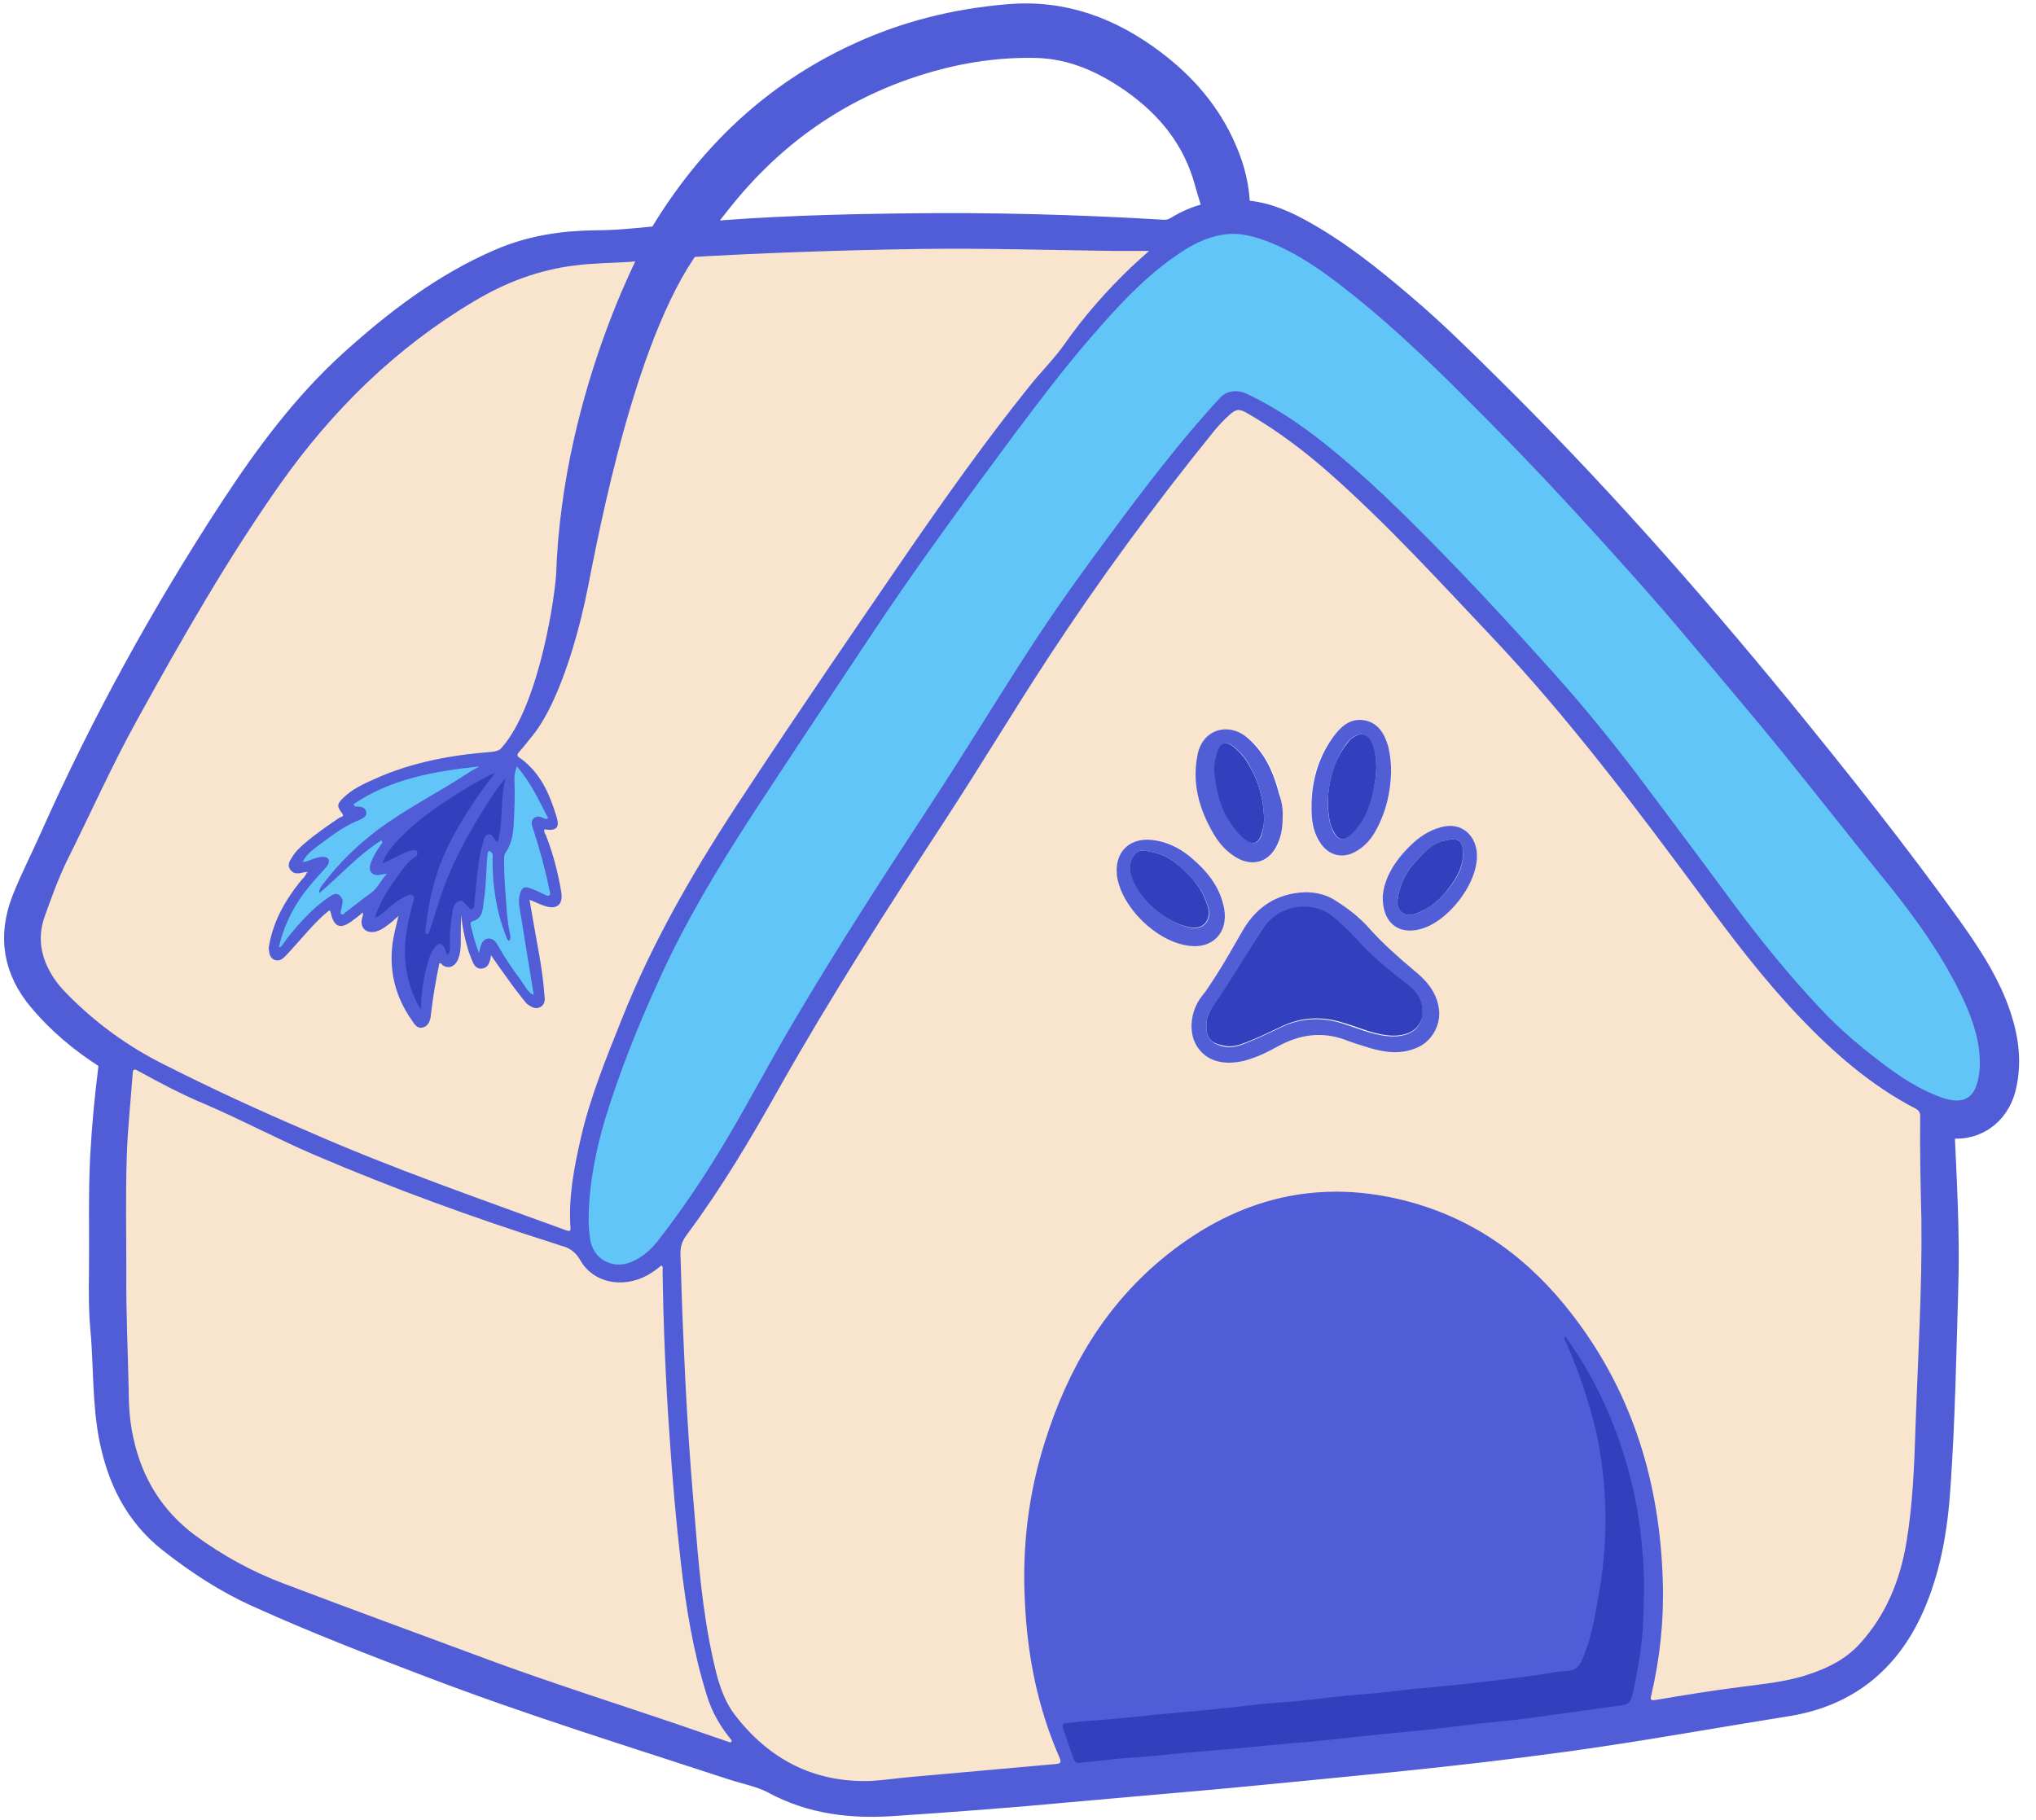 <svg width="66" height="59" viewBox="0 0 66 59" fill="none" xmlns="http://www.w3.org/2000/svg">
<g clip-path="url(#clip0_812_13063)">
<path d="M3.412 41.19C3.425 39.954 3.387 38.717 3.451 37.48C3.503 36.537 3.593 35.594 3.709 34.663C3.734 34.421 3.696 34.268 3.477 34.115C2.704 33.618 2.009 33.031 1.417 32.33C0.631 31.399 0.451 30.367 0.901 29.22C1.172 28.531 1.52 27.868 1.816 27.192C3.464 23.495 5.408 19.964 7.623 16.573C8.743 14.865 9.954 13.22 11.486 11.831C12.928 10.53 14.461 9.357 16.263 8.58C17.242 8.159 18.246 8.006 19.302 7.993C19.946 7.993 20.59 7.93 21.221 7.866C21.388 7.853 21.504 7.777 21.594 7.624C23.114 5.125 25.148 3.174 27.84 1.925C29.372 1.211 30.994 0.803 32.694 0.663C34.445 0.51 35.952 1.084 37.317 2.116C38.295 2.856 39.081 3.761 39.57 4.895C39.841 5.507 39.995 6.145 39.995 6.808C39.995 6.935 40.008 6.999 40.163 7.012C40.845 7.024 41.463 7.267 42.043 7.585C43.266 8.248 44.348 9.115 45.391 10.008C46.356 10.823 47.258 11.716 48.159 12.608C51.507 15.91 54.623 19.429 57.598 23.062C59.491 25.382 61.358 27.728 63.096 30.15C63.65 30.928 64.178 31.718 64.538 32.611C64.873 33.465 65.053 34.332 64.822 35.25C64.629 36.002 63.946 36.575 62.967 36.333C62.748 36.282 62.813 36.41 62.826 36.512C62.903 38.245 63.006 39.967 62.955 41.7C62.89 43.88 62.852 46.073 62.697 48.253C62.607 49.566 62.388 50.854 61.847 52.065C61.087 53.76 59.8 54.806 57.946 55.112C55.55 55.494 53.168 55.928 50.773 56.259C48.906 56.514 47.039 56.731 45.159 56.922C43.189 57.113 41.206 57.317 39.236 57.496C37.703 57.636 36.158 57.763 34.626 57.904C32.733 58.082 30.84 58.222 28.947 58.35C27.621 58.439 26.346 58.299 25.148 57.649C24.723 57.419 24.221 57.33 23.758 57.177C20.5 56.106 17.229 55.099 14.023 53.875C12.143 53.161 10.263 52.434 8.434 51.606C7.404 51.147 6.477 50.535 5.601 49.847C4.533 49.005 3.992 47.883 3.734 46.583C3.528 45.499 3.554 44.403 3.477 43.319C3.4 42.593 3.4 41.892 3.412 41.19ZM12.503 27.167C12.491 27.167 12.491 27.18 12.478 27.18H12.491C12.491 27.18 12.503 27.18 12.503 27.167C12.516 27.154 12.516 27.154 12.516 27.142C12.516 27.154 12.503 27.167 12.503 27.167ZM9.812 27.945C9.928 27.945 10.031 27.881 10.134 27.843C10.237 27.804 10.353 27.766 10.469 27.766C10.649 27.766 10.713 27.881 10.623 28.034C10.598 28.085 10.559 28.123 10.52 28.161C10.276 28.429 10.031 28.684 9.825 28.977C9.439 29.5 9.168 30.061 9.04 30.698C9.104 30.698 9.13 30.66 9.155 30.622C9.349 30.354 9.555 30.099 9.774 29.857C10.057 29.538 10.379 29.245 10.752 29.015C10.829 28.965 10.932 28.939 11.01 29.015C11.087 29.079 11.126 29.156 11.1 29.27C11.087 29.334 11.074 29.411 11.061 29.474C11.048 29.526 11.01 29.589 11.074 29.628C11.126 29.666 11.164 29.589 11.203 29.564C11.486 29.347 11.757 29.13 12.04 28.926C12.259 28.773 12.336 28.544 12.542 28.314C12.439 28.327 12.413 28.34 12.375 28.34C12.259 28.378 12.143 28.378 12.053 28.289C11.95 28.187 11.988 28.059 12.027 27.945C12.104 27.741 12.22 27.549 12.349 27.371C12.375 27.333 12.439 27.307 12.362 27.231C11.615 27.703 11.035 28.353 10.34 28.952C10.353 28.786 10.43 28.697 10.495 28.62C10.997 27.97 11.576 27.396 12.233 26.899C13.147 26.211 14.177 25.701 15.13 25.076C15.259 24.987 15.414 24.91 15.542 24.834C14.1 24.987 12.684 25.216 11.46 26.058C11.486 26.134 11.538 26.122 11.563 26.134C11.692 26.147 11.847 26.16 11.872 26.313C11.898 26.453 11.757 26.53 11.653 26.568C11.203 26.746 10.829 27.027 10.443 27.307C10.211 27.498 9.954 27.651 9.812 27.945H9.799V27.957L9.812 27.945ZM12.156 29.742C12.284 29.717 12.375 29.615 12.478 29.538C12.684 29.36 12.89 29.181 13.134 29.067C13.212 29.028 13.276 28.99 13.353 29.041C13.443 29.105 13.379 29.181 13.366 29.258C13.173 29.972 13.018 30.698 13.147 31.451C13.225 31.897 13.34 32.33 13.624 32.751C13.624 32.254 13.688 31.795 13.804 31.361C13.868 31.145 13.933 30.915 14.062 30.737C14.19 30.558 14.293 30.584 14.396 30.762C14.435 30.826 14.422 30.915 14.499 30.966C14.564 30.877 14.577 30.788 14.564 30.686C14.538 30.29 14.589 29.895 14.654 29.5C14.68 29.372 14.744 29.258 14.86 29.22C14.976 29.169 15.014 29.296 15.092 29.347C15.117 29.36 15.13 29.385 15.156 29.411C15.195 29.436 15.22 29.5 15.272 29.487C15.336 29.462 15.349 29.398 15.349 29.347C15.375 29.041 15.401 28.722 15.439 28.416C15.491 28.059 15.504 27.69 15.632 27.346C15.671 27.244 15.658 27.103 15.8 27.065C15.954 27.04 15.967 27.192 16.044 27.269C16.057 27.282 16.083 27.294 16.109 27.307C16.302 26.619 16.173 25.918 16.366 25.242C16.096 25.561 15.864 25.905 15.645 26.262C15.169 27.027 14.744 27.817 14.409 28.659C14.216 29.156 14.074 29.678 13.907 30.176C13.894 30.227 13.894 30.303 13.804 30.29C13.74 30.278 13.765 30.201 13.765 30.163C13.843 29.5 13.959 28.85 14.177 28.225C14.512 27.256 15.066 26.389 15.658 25.548C15.774 25.382 15.89 25.229 16.019 25.076C15.723 25.191 15.465 25.344 15.207 25.497C14.332 26.02 13.482 26.581 12.787 27.346C12.619 27.537 12.452 27.741 12.375 27.996C12.542 27.932 12.697 27.855 12.851 27.779C13.006 27.702 13.147 27.626 13.302 27.588C13.366 27.575 13.456 27.549 13.495 27.626C13.546 27.715 13.482 27.779 13.405 27.817C13.237 27.919 13.121 28.072 13.006 28.225C12.684 28.684 12.336 29.169 12.156 29.742C12.156 29.742 12.156 29.755 12.143 29.755C12.143 29.755 12.156 29.755 12.156 29.742ZM23.668 56.489C23.68 56.489 23.706 56.501 23.719 56.501C23.719 56.489 23.706 56.476 23.706 56.463C23.333 56.017 23.049 55.532 22.882 54.971C22.444 53.569 22.212 52.141 22.045 50.688C21.89 49.349 21.775 47.998 21.684 46.66C21.556 44.849 21.479 43.039 21.453 41.216C21.453 41.165 21.479 41.101 21.414 41.05C21.26 41.165 21.105 41.28 20.938 41.382C20.139 41.802 19.212 41.611 18.787 40.884C18.633 40.617 18.453 40.489 18.169 40.413C18.092 40.4 18.015 40.362 17.937 40.336C15.31 39.495 12.722 38.564 10.198 37.48C8.975 36.958 7.816 36.333 6.593 35.81C5.859 35.492 5.164 35.135 4.468 34.752C4.352 34.689 4.288 34.663 4.275 34.829C4.224 35.747 4.121 36.652 4.082 37.57C4.043 38.794 4.069 40.017 4.069 41.241C4.069 42.529 4.121 43.816 4.146 45.104C4.159 45.627 4.198 46.15 4.301 46.66C4.584 47.96 5.228 49.005 6.31 49.808C7.198 50.459 8.138 50.981 9.168 51.364C11.396 52.205 13.624 53.034 15.851 53.85C17.822 54.576 19.83 55.214 21.826 55.889C22.444 56.081 23.049 56.285 23.668 56.489ZM17.654 26.912C17.654 26.912 17.654 26.899 17.641 26.899H17.628C17.641 26.899 17.654 26.912 17.654 26.912C17.616 26.988 17.68 27.065 17.706 27.129C17.937 27.715 18.092 28.327 18.195 28.952C18.259 29.347 18.053 29.526 17.667 29.398C17.512 29.347 17.358 29.27 17.165 29.194C17.268 29.78 17.358 30.329 17.461 30.877C17.551 31.361 17.616 31.846 17.654 32.343C17.667 32.47 17.641 32.598 17.512 32.674C17.371 32.751 17.242 32.687 17.139 32.611C17.087 32.572 17.036 32.521 16.985 32.458C16.804 32.228 16.624 31.999 16.457 31.756C16.276 31.514 16.109 31.259 15.916 30.992C15.903 31.068 15.903 31.106 15.89 31.145C15.851 31.285 15.8 31.412 15.632 31.425C15.465 31.451 15.375 31.336 15.323 31.208C15.259 31.055 15.195 30.902 15.156 30.749C15.066 30.405 14.989 30.061 14.95 29.704C14.937 29.984 14.937 30.265 14.937 30.545C14.937 30.749 14.924 30.966 14.834 31.157C14.744 31.374 14.551 31.438 14.358 31.323C14.319 31.297 14.306 31.234 14.242 31.259C14.113 31.795 14.036 32.343 13.971 32.891C13.946 33.082 13.907 33.286 13.701 33.337C13.508 33.388 13.418 33.197 13.328 33.07C12.838 32.381 12.632 31.616 12.709 30.762C12.735 30.431 12.838 30.099 12.903 29.78C12.928 29.768 12.928 29.755 12.915 29.742C12.915 29.742 12.903 29.755 12.89 29.768C12.8 29.793 12.748 29.882 12.671 29.933C12.503 30.061 12.349 30.201 12.143 30.252C11.847 30.329 11.641 30.137 11.692 29.844C11.705 29.78 11.744 29.704 11.718 29.64C11.744 29.653 11.757 29.628 11.744 29.615C11.731 29.628 11.731 29.64 11.718 29.64C11.615 29.717 11.512 29.793 11.409 29.882C10.997 30.201 10.778 30.125 10.675 29.602C10.675 29.589 10.662 29.576 10.636 29.564C10.379 29.768 10.16 29.997 9.941 30.239C9.683 30.52 9.452 30.8 9.194 31.068C9.117 31.157 9.001 31.221 8.859 31.17C8.718 31.106 8.692 30.979 8.679 30.851C8.666 30.788 8.692 30.724 8.692 30.66C8.834 29.908 9.207 29.258 9.671 28.659C9.761 28.544 9.877 28.467 9.915 28.314C9.941 28.314 9.954 28.314 9.941 28.289C9.928 28.302 9.928 28.302 9.915 28.314C9.864 28.327 9.812 28.327 9.774 28.34C9.632 28.365 9.477 28.391 9.374 28.251C9.284 28.123 9.349 27.996 9.413 27.868C9.529 27.664 9.696 27.511 9.877 27.358C10.224 27.065 10.598 26.81 10.971 26.555C11.01 26.53 11.126 26.517 11.048 26.415C10.881 26.198 10.881 26.122 11.074 25.93C11.37 25.637 11.731 25.471 12.104 25.306C13.315 24.758 14.589 24.528 15.903 24.426C16.148 24.401 16.276 24.299 16.405 24.133C17.139 23.189 17.525 22.093 17.809 20.959C18.233 19.25 18.44 17.504 18.762 15.77C19.122 13.832 19.56 11.92 20.332 10.097C20.551 9.561 20.796 9.039 21.066 8.503C20.809 8.478 20.59 8.529 20.358 8.541C19.779 8.58 19.186 8.58 18.607 8.656C17.422 8.809 16.328 9.23 15.31 9.829C12.787 11.333 10.739 13.348 9.052 15.732C7.327 18.179 5.846 20.78 4.404 23.393C3.606 24.86 2.91 26.415 2.15 27.932C1.854 28.518 1.635 29.117 1.429 29.742C1.198 30.418 1.313 31.03 1.674 31.629C1.829 31.871 2.009 32.088 2.215 32.292C3.129 33.184 4.146 33.924 5.28 34.51C6.812 35.288 8.37 36.002 9.941 36.69C12.697 37.901 15.529 38.883 18.349 39.916C18.465 39.954 18.478 39.928 18.478 39.813C18.414 38.832 18.594 37.876 18.813 36.932C19.109 35.606 19.637 34.357 20.126 33.108C21.169 30.482 22.599 28.059 24.157 25.701C25.882 23.1 27.634 20.525 29.398 17.95C30.647 16.14 31.922 14.342 33.299 12.621C33.686 12.136 34.149 11.69 34.497 11.18C35.128 10.262 35.862 9.447 36.66 8.682C36.828 8.516 37.021 8.363 37.24 8.159C36.802 8.159 36.416 8.159 36.029 8.159C33.982 8.134 31.947 8.07 29.9 8.095C27.299 8.134 24.711 8.223 22.11 8.376C21.942 8.388 21.852 8.439 21.775 8.592C21.247 9.561 20.822 10.569 20.474 11.601C19.895 13.309 19.56 15.081 19.251 16.866C18.993 18.383 18.762 19.913 18.337 21.405C18.027 22.501 17.603 23.546 16.817 24.401C16.714 24.515 16.791 24.554 16.869 24.617C17.512 25.089 17.809 25.777 18.027 26.504C18.156 26.861 18.027 26.976 17.654 26.912ZM62.285 39.559C62.259 38.449 62.233 37.328 62.233 36.218C62.233 36.091 62.195 36.027 62.079 35.964C60.624 35.211 59.413 34.14 58.293 32.968C57.134 31.744 56.13 30.405 55.126 29.054C52.988 26.173 50.837 23.304 48.365 20.691C46.665 18.881 44.979 17.058 43.124 15.4C42.3 14.661 41.412 13.998 40.446 13.437C40.163 13.271 40.072 13.271 39.828 13.488C39.648 13.654 39.467 13.845 39.313 14.036C37.407 16.395 35.617 18.829 33.956 21.366C32.823 23.1 31.754 24.872 30.621 26.619C28.754 29.474 26.913 32.343 25.238 35.313C24.324 36.945 23.358 38.551 22.251 40.056C22.11 40.247 22.032 40.438 22.045 40.693C22.071 41.56 22.097 42.427 22.135 43.281C22.212 45.206 22.328 47.131 22.496 49.056C22.637 50.65 22.753 52.243 23.101 53.811C23.243 54.449 23.397 55.086 23.809 55.622C24.917 57.062 26.372 57.827 28.226 57.763C28.651 57.751 29.076 57.674 29.501 57.636C31.072 57.496 32.63 57.343 34.201 57.215C34.381 57.202 34.407 57.151 34.33 56.998C33.621 55.379 33.286 53.671 33.209 51.925C33.132 50.178 33.325 48.457 33.853 46.787C34.6 44.39 35.823 42.287 37.819 40.706C40.163 38.845 42.789 38.194 45.712 38.998C47.889 39.597 49.601 40.884 50.953 42.644C52.923 45.193 53.799 48.113 53.889 51.3C53.928 52.536 53.799 53.773 53.516 54.984C53.477 55.124 53.49 55.163 53.657 55.137C54.572 54.984 55.499 54.844 56.413 54.717C57.173 54.627 57.933 54.551 58.654 54.296C59.272 54.079 59.838 53.799 60.276 53.314C61.126 52.383 61.577 51.262 61.783 50.051C61.989 48.827 62.04 47.59 62.079 46.353C62.182 44.072 62.324 41.815 62.285 39.559ZM19.083 39.38C19.07 39.648 19.096 39.903 19.135 40.17C19.225 40.884 19.895 41.203 20.487 40.948C20.848 40.795 21.131 40.54 21.363 40.234C22.38 38.921 23.256 37.532 24.08 36.091C24.672 35.033 25.251 33.975 25.869 32.942C27.247 30.635 28.702 28.378 30.17 26.134C31.291 24.426 32.359 22.667 33.467 20.959C34.265 19.735 35.115 18.549 35.991 17.376C37.124 15.834 38.283 14.316 39.583 12.914C39.699 12.8 39.828 12.723 40.008 12.723C40.201 12.71 40.382 12.787 40.549 12.863C42.004 13.577 43.227 14.597 44.412 15.668C45.069 16.267 45.687 16.892 46.318 17.516C47.708 18.919 49.048 20.359 50.361 21.838C51.288 22.871 52.164 23.929 53.001 25.038C54.095 26.479 55.164 27.919 56.233 29.372C57.083 30.533 57.997 31.642 58.989 32.7C59.671 33.439 60.444 34.077 61.255 34.676C61.796 35.071 62.362 35.415 62.993 35.632C63.56 35.823 63.92 35.696 64.088 35.211C64.152 35.02 64.191 34.829 64.191 34.625C64.216 33.886 63.998 33.197 63.701 32.534C63.032 31.055 62.092 29.755 61.062 28.506C59.658 26.797 58.319 25.038 56.902 23.343C56.091 22.374 55.28 21.392 54.456 20.436C53.606 19.441 52.743 18.473 51.868 17.504C50.773 16.293 49.653 15.094 48.507 13.934C46.962 12.366 45.416 10.811 43.678 9.447C42.854 8.796 41.991 8.197 41 7.828C40.626 7.687 40.253 7.598 39.867 7.624C39.313 7.662 38.811 7.879 38.347 8.185C37.162 8.962 36.209 9.995 35.308 11.053C34.484 12.009 33.724 13.016 32.965 14.023C31.278 16.267 29.63 18.536 28.084 20.882C26.848 22.756 25.599 24.617 24.376 26.491C23.268 28.187 22.238 29.933 21.388 31.782C20.706 33.261 20.101 34.778 19.624 36.333C19.315 37.289 19.109 38.322 19.083 39.38ZM22.303 7.751C22.483 7.738 22.599 7.738 22.715 7.726C24.917 7.534 27.119 7.471 29.333 7.445C32.115 7.407 34.896 7.483 37.665 7.649C37.871 7.662 38.038 7.624 38.218 7.522C38.579 7.292 38.978 7.139 39.403 7.063C39.545 7.037 39.583 6.973 39.545 6.846C39.442 6.527 39.339 6.208 39.248 5.877C38.862 4.449 37.999 3.366 36.802 2.524C35.836 1.849 34.793 1.377 33.583 1.351C32.385 1.326 31.213 1.492 30.054 1.823C27.26 2.626 24.994 4.194 23.204 6.463C22.882 6.859 22.586 7.267 22.303 7.751ZM50.747 43.332C50.734 43.345 50.709 43.358 50.696 43.37C50.709 43.396 50.722 43.434 50.734 43.46C51.069 44.199 51.34 44.951 51.559 45.729C51.842 46.71 51.996 47.718 52.022 48.737C52.061 49.745 51.983 50.739 51.803 51.733C51.687 52.345 51.597 52.97 51.365 53.556C51.262 53.811 51.224 54.117 50.812 54.143C50.374 54.168 49.949 54.27 49.511 54.321C48.855 54.41 48.185 54.487 47.528 54.563C47.052 54.614 46.588 54.653 46.112 54.704C45.635 54.755 45.159 54.819 44.682 54.857C44.18 54.908 43.678 54.933 43.189 54.997C42.661 55.061 42.12 55.112 41.579 55.163C41.244 55.188 40.91 55.226 40.575 55.252C40.072 55.303 39.557 55.367 39.055 55.418C38.54 55.469 38.025 55.494 37.51 55.558C36.789 55.634 36.068 55.711 35.347 55.762C35.076 55.787 34.819 55.826 34.561 55.838C34.432 55.851 34.42 55.902 34.445 56.004C34.561 56.336 34.677 56.667 34.793 56.998C34.832 57.1 34.896 57.139 35.012 57.126C35.257 57.088 35.501 57.075 35.733 57.05C36.094 57.011 36.441 56.973 36.802 56.947C37.355 56.909 37.909 56.833 38.476 56.794C39.029 56.743 39.583 56.705 40.124 56.654C40.691 56.603 41.27 56.539 41.837 56.489C42.184 56.45 42.519 56.425 42.867 56.399C43.511 56.336 44.154 56.259 44.785 56.195C45.275 56.144 45.751 56.106 46.24 56.055C46.807 55.991 47.374 55.915 47.953 55.851C48.494 55.787 49.035 55.736 49.576 55.673C50.503 55.558 51.417 55.418 52.344 55.29C52.821 55.226 52.833 55.239 52.936 54.78C53.104 54.015 53.233 53.225 53.258 52.434C53.284 51.721 53.297 51.007 53.233 50.293C53.168 49.502 53.052 48.725 52.859 47.96C52.524 46.583 51.996 45.27 51.237 44.059C51.082 43.829 50.915 43.587 50.747 43.332ZM15.864 27.588C15.851 27.613 15.851 27.613 15.851 27.626C15.774 28.149 15.813 28.684 15.723 29.194C15.671 29.462 15.71 29.768 15.349 29.87C15.285 29.882 15.285 29.946 15.298 29.997C15.375 30.29 15.439 30.584 15.568 30.902C15.594 30.788 15.607 30.698 15.645 30.609C15.736 30.392 15.967 30.367 16.109 30.545C16.148 30.596 16.173 30.635 16.199 30.686C16.392 31.068 16.65 31.412 16.907 31.756C17.036 31.922 17.113 32.126 17.319 32.254C17.332 32.228 17.332 32.215 17.332 32.203C17.191 31.387 17.049 30.558 16.933 29.742C16.894 29.487 16.83 29.245 16.894 28.977C16.946 28.786 17.023 28.735 17.229 28.799C17.371 28.85 17.512 28.926 17.667 28.99C17.718 29.015 17.796 29.067 17.847 29.028C17.899 28.99 17.86 28.914 17.847 28.85C17.718 28.187 17.538 27.549 17.332 26.912C17.294 26.797 17.216 26.644 17.345 26.53C17.474 26.415 17.603 26.504 17.731 26.555C17.744 26.555 17.757 26.542 17.809 26.53C17.512 25.943 17.242 25.357 16.791 24.847C16.74 25 16.714 25.114 16.714 25.255C16.714 25.573 16.727 25.879 16.714 26.198C16.688 26.708 16.727 27.231 16.405 27.677C16.366 27.728 16.379 27.804 16.379 27.868C16.392 28.2 16.392 28.544 16.418 28.875C16.457 29.347 16.482 29.831 16.572 30.29C16.585 30.367 16.598 30.443 16.547 30.507C16.469 30.456 16.457 30.38 16.431 30.316C16.122 29.526 16.006 28.71 16.006 27.868C15.967 27.766 15.993 27.651 15.864 27.588Z" fill="#515ED5"/>
<path d="M12.503 27.167C12.491 27.167 12.491 27.18 12.478 27.18H12.491C12.491 27.18 12.503 27.18 12.503 27.167ZM12.503 27.167C12.516 27.154 12.516 27.154 12.516 27.142C12.516 27.154 12.503 27.167 12.503 27.167ZM9.812 27.945C9.928 27.945 10.031 27.881 10.134 27.843C10.237 27.804 10.353 27.766 10.469 27.766C10.649 27.766 10.713 27.881 10.623 28.034C10.598 28.085 10.559 28.123 10.52 28.161C10.276 28.429 10.031 28.684 9.825 28.977C9.439 29.5 9.168 30.061 9.04 30.698C9.104 30.698 9.13 30.66 9.155 30.622C9.349 30.354 9.555 30.099 9.774 29.857C10.057 29.538 10.379 29.245 10.752 29.015C10.829 28.965 10.932 28.939 11.01 29.015C11.087 29.079 11.126 29.156 11.1 29.27C11.087 29.334 11.074 29.411 11.061 29.474C11.048 29.526 11.01 29.589 11.074 29.628C11.126 29.666 11.164 29.589 11.203 29.564C11.486 29.347 11.757 29.13 12.04 28.926C12.259 28.773 12.336 28.544 12.542 28.314C12.439 28.327 12.413 28.34 12.375 28.34C12.259 28.378 12.143 28.378 12.053 28.289C11.95 28.187 11.988 28.059 12.027 27.945C12.104 27.741 12.22 27.549 12.349 27.371C12.375 27.333 12.439 27.307 12.362 27.231C11.615 27.703 11.035 28.353 10.34 28.952C10.353 28.786 10.43 28.697 10.495 28.62C10.997 27.97 11.576 27.396 12.233 26.899C13.147 26.211 14.177 25.701 15.13 25.076C15.259 24.987 15.414 24.91 15.542 24.834C14.1 24.987 12.684 25.216 11.46 26.058C11.486 26.134 11.538 26.122 11.563 26.134C11.692 26.147 11.847 26.16 11.872 26.313C11.898 26.453 11.757 26.53 11.653 26.568C11.203 26.746 10.829 27.027 10.443 27.307C10.211 27.498 9.954 27.651 9.812 27.945ZM9.812 27.945H9.799V27.957C9.799 27.957 9.812 27.945 9.812 27.945ZM12.156 29.742C12.284 29.717 12.375 29.615 12.478 29.538C12.684 29.36 12.89 29.181 13.134 29.067C13.212 29.028 13.276 28.99 13.353 29.041C13.443 29.105 13.379 29.181 13.366 29.258C13.173 29.972 13.018 30.698 13.147 31.451C13.225 31.897 13.34 32.33 13.624 32.751C13.624 32.254 13.688 31.795 13.804 31.361C13.868 31.145 13.933 30.915 14.062 30.737C14.19 30.558 14.293 30.584 14.396 30.762C14.435 30.826 14.422 30.915 14.499 30.966C14.564 30.877 14.577 30.788 14.564 30.686C14.538 30.29 14.589 29.895 14.654 29.5C14.68 29.372 14.744 29.258 14.86 29.22C14.976 29.169 15.014 29.296 15.092 29.347C15.117 29.36 15.13 29.385 15.156 29.411C15.195 29.436 15.22 29.5 15.272 29.487C15.336 29.462 15.349 29.398 15.349 29.347C15.375 29.041 15.401 28.722 15.439 28.416C15.491 28.059 15.504 27.69 15.632 27.346C15.671 27.244 15.658 27.103 15.8 27.065C15.954 27.04 15.967 27.192 16.044 27.269C16.057 27.282 16.083 27.294 16.109 27.307C16.302 26.619 16.173 25.918 16.366 25.242C16.096 25.561 15.864 25.905 15.645 26.262C15.169 27.027 14.744 27.817 14.409 28.659C14.216 29.156 14.074 29.678 13.907 30.176C13.894 30.227 13.894 30.303 13.804 30.29C13.74 30.278 13.765 30.201 13.765 30.163C13.843 29.5 13.959 28.85 14.177 28.225C14.512 27.256 15.066 26.389 15.658 25.548C15.774 25.382 15.89 25.229 16.019 25.076C15.723 25.191 15.465 25.344 15.207 25.497C14.332 26.02 13.482 26.581 12.787 27.346C12.619 27.537 12.452 27.741 12.375 27.996C12.542 27.932 12.697 27.855 12.851 27.779C13.006 27.702 13.147 27.626 13.302 27.588C13.366 27.575 13.456 27.549 13.495 27.626C13.546 27.715 13.482 27.779 13.405 27.817C13.237 27.919 13.121 28.072 13.006 28.225C12.684 28.684 12.336 29.169 12.156 29.742ZM12.156 29.742C12.156 29.742 12.156 29.755 12.143 29.755C12.143 29.755 12.156 29.755 12.156 29.742ZM17.654 26.912C17.654 26.912 17.654 26.899 17.641 26.899H17.628C17.641 26.899 17.654 26.912 17.654 26.912ZM17.654 26.912C17.616 26.988 17.68 27.065 17.706 27.129C17.937 27.715 18.092 28.327 18.195 28.952C18.259 29.347 18.053 29.526 17.667 29.398C17.512 29.347 17.358 29.27 17.165 29.194C17.268 29.78 17.358 30.329 17.461 30.877C17.551 31.361 17.616 31.846 17.654 32.343C17.667 32.47 17.641 32.598 17.512 32.674C17.371 32.751 17.242 32.687 17.139 32.611C17.087 32.572 17.036 32.521 16.985 32.458C16.804 32.228 16.624 31.999 16.457 31.756C16.276 31.514 16.109 31.259 15.916 30.992C15.903 31.068 15.903 31.106 15.89 31.145C15.851 31.285 15.8 31.412 15.632 31.425C15.465 31.451 15.375 31.336 15.323 31.208C15.259 31.055 15.195 30.902 15.156 30.749C15.066 30.405 14.989 30.061 14.95 29.704C14.937 29.984 14.937 30.265 14.937 30.545C14.937 30.749 14.924 30.966 14.834 31.157C14.744 31.374 14.551 31.438 14.358 31.323C14.319 31.297 14.306 31.234 14.242 31.259C14.113 31.795 14.036 32.343 13.971 32.891C13.946 33.082 13.907 33.286 13.701 33.337C13.508 33.388 13.418 33.197 13.328 33.07C12.838 32.381 12.632 31.616 12.709 30.762C12.735 30.431 12.838 30.099 12.903 29.78C12.928 29.768 12.928 29.755 12.915 29.742C12.915 29.742 12.903 29.755 12.89 29.768C12.8 29.793 12.748 29.882 12.671 29.933C12.503 30.061 12.349 30.201 12.143 30.252C11.847 30.329 11.641 30.137 11.692 29.844C11.705 29.78 11.744 29.704 11.718 29.64M17.654 26.912C18.027 26.976 18.156 26.861 18.027 26.504C17.809 25.777 17.512 25.089 16.869 24.617C16.791 24.554 16.714 24.515 16.817 24.401C17.603 23.546 18.027 22.501 18.337 21.405C18.762 19.913 18.993 18.383 19.251 16.866C19.56 15.081 19.895 13.309 20.474 11.601C20.822 10.569 21.247 9.561 21.775 8.592C21.852 8.439 21.942 8.388 22.11 8.376C24.711 8.223 27.299 8.134 29.9 8.095C31.947 8.07 33.982 8.134 36.029 8.159C36.416 8.159 36.802 8.159 37.24 8.159C37.021 8.363 36.828 8.516 36.66 8.682C35.862 9.447 35.128 10.262 34.497 11.18C34.149 11.69 33.686 12.136 33.299 12.621C31.922 14.342 30.647 16.14 29.398 17.95C27.634 20.525 25.882 23.1 24.157 25.701C22.599 28.059 21.169 30.482 20.126 33.108C19.637 34.357 19.109 35.606 18.813 36.932C18.594 37.876 18.414 38.832 18.478 39.813C18.478 39.928 18.465 39.954 18.349 39.916C15.529 38.883 12.697 37.901 9.941 36.69C8.37 36.002 6.812 35.288 5.28 34.51C4.146 33.924 3.129 33.184 2.215 32.292C2.009 32.088 1.829 31.871 1.674 31.629C1.313 31.03 1.198 30.418 1.429 29.742C1.635 29.117 1.854 28.518 2.15 27.932C2.91 26.415 3.606 24.86 4.404 23.393C5.846 20.78 7.327 18.179 9.052 15.732C10.739 13.348 12.787 11.333 15.31 9.829C16.328 9.23 17.422 8.809 18.607 8.656C19.186 8.58 19.779 8.58 20.358 8.541C20.59 8.529 20.809 8.478 21.066 8.503C20.796 9.039 20.551 9.561 20.332 10.097C19.56 11.92 19.122 13.832 18.762 15.77C18.44 17.504 18.233 19.25 17.809 20.959C17.525 22.093 17.139 23.189 16.405 24.133C16.276 24.299 16.148 24.401 15.903 24.426C14.589 24.528 13.315 24.758 12.104 25.306C11.731 25.471 11.37 25.637 11.074 25.93C10.881 26.122 10.881 26.198 11.048 26.415C11.126 26.517 11.01 26.53 10.971 26.555C10.598 26.81 10.224 27.065 9.877 27.358C9.696 27.511 9.529 27.664 9.413 27.868C9.349 27.996 9.284 28.123 9.374 28.251C9.477 28.391 9.632 28.365 9.774 28.34C9.812 28.327 9.864 28.327 9.915 28.314M11.718 29.64C11.744 29.653 11.757 29.628 11.744 29.615C11.731 29.628 11.731 29.64 11.718 29.64ZM11.718 29.64C11.615 29.717 11.512 29.793 11.409 29.882C10.997 30.201 10.778 30.125 10.675 29.602C10.675 29.589 10.662 29.576 10.636 29.564C10.379 29.768 10.16 29.997 9.941 30.239C9.683 30.52 9.452 30.8 9.194 31.068C9.117 31.157 9.001 31.221 8.859 31.17C8.718 31.106 8.692 30.979 8.679 30.851C8.666 30.788 8.692 30.724 8.692 30.66C8.834 29.908 9.207 29.258 9.671 28.659C9.761 28.544 9.877 28.467 9.915 28.314M9.915 28.314C9.941 28.314 9.954 28.314 9.941 28.289C9.928 28.302 9.928 28.302 9.915 28.314ZM3.412 41.19C3.425 39.954 3.387 38.717 3.451 37.48C3.503 36.537 3.593 35.594 3.709 34.663C3.734 34.421 3.696 34.268 3.477 34.115C2.704 33.618 2.009 33.031 1.417 32.33C0.631 31.399 0.451 30.367 0.901 29.22C1.172 28.531 1.52 27.868 1.816 27.192C3.464 23.495 5.408 19.964 7.623 16.573C8.743 14.865 9.954 13.22 11.486 11.831C12.928 10.53 14.461 9.357 16.263 8.58C17.242 8.159 18.246 8.006 19.302 7.993C19.946 7.993 20.59 7.93 21.221 7.866C21.388 7.853 21.504 7.777 21.594 7.624C23.114 5.125 25.148 3.174 27.84 1.925C29.372 1.211 30.994 0.803 32.694 0.663C34.445 0.51 35.952 1.084 37.317 2.116C38.295 2.856 39.081 3.761 39.57 4.895C39.841 5.507 39.995 6.145 39.995 6.808C39.995 6.935 40.008 6.999 40.163 7.012C40.845 7.024 41.463 7.267 42.043 7.585C43.266 8.248 44.348 9.115 45.391 10.008C46.356 10.823 47.258 11.716 48.159 12.608C51.507 15.91 54.623 19.429 57.598 23.062C59.491 25.382 61.358 27.728 63.096 30.15C63.65 30.928 64.178 31.718 64.538 32.611C64.873 33.465 65.053 34.332 64.822 35.25C64.629 36.002 63.946 36.575 62.967 36.333C62.748 36.282 62.813 36.41 62.826 36.512C62.903 38.245 63.006 39.967 62.955 41.7C62.89 43.88 62.852 46.073 62.697 48.253C62.607 49.566 62.388 50.854 61.847 52.065C61.087 53.76 59.8 54.806 57.946 55.112C55.55 55.494 53.168 55.928 50.773 56.259C48.906 56.514 47.039 56.731 45.159 56.922C43.189 57.113 41.206 57.317 39.236 57.496C37.703 57.636 36.158 57.763 34.626 57.904C32.733 58.082 30.84 58.222 28.947 58.35C27.621 58.439 26.346 58.299 25.148 57.649C24.723 57.419 24.221 57.33 23.758 57.177C20.5 56.106 17.229 55.099 14.023 53.875C12.143 53.161 10.263 52.434 8.434 51.606C7.404 51.147 6.477 50.535 5.601 49.847C4.533 49.005 3.992 47.883 3.734 46.583C3.528 45.499 3.554 44.403 3.477 43.319C3.4 42.593 3.4 41.892 3.412 41.19ZM23.668 56.489C23.68 56.489 23.706 56.501 23.719 56.501C23.719 56.489 23.706 56.476 23.706 56.463C23.333 56.017 23.049 55.532 22.882 54.971C22.444 53.569 22.212 52.141 22.045 50.688C21.89 49.349 21.775 47.998 21.684 46.66C21.556 44.849 21.479 43.039 21.453 41.216C21.453 41.165 21.479 41.101 21.414 41.05C21.26 41.165 21.105 41.28 20.938 41.382C20.139 41.802 19.212 41.611 18.787 40.884C18.633 40.617 18.453 40.489 18.169 40.413C18.092 40.4 18.015 40.362 17.937 40.336C15.31 39.495 12.722 38.564 10.198 37.48C8.975 36.958 7.816 36.333 6.593 35.81C5.859 35.492 5.164 35.135 4.468 34.752C4.352 34.689 4.288 34.663 4.275 34.829C4.224 35.747 4.121 36.652 4.082 37.57C4.043 38.794 4.069 40.017 4.069 41.241C4.069 42.529 4.121 43.816 4.146 45.104C4.159 45.627 4.198 46.15 4.301 46.66C4.584 47.96 5.228 49.005 6.31 49.808C7.198 50.459 8.138 50.981 9.168 51.364C11.396 52.205 13.624 53.034 15.851 53.85C17.822 54.576 19.83 55.214 21.826 55.889C22.444 56.081 23.049 56.285 23.668 56.489ZM62.285 39.559C62.259 38.449 62.233 37.328 62.233 36.218C62.233 36.091 62.195 36.027 62.079 35.964C60.624 35.211 59.413 34.14 58.293 32.968C57.134 31.744 56.13 30.405 55.125 29.054C52.988 26.173 50.837 23.304 48.365 20.691C46.665 18.881 44.979 17.058 43.124 15.4C42.3 14.661 41.412 13.998 40.446 13.437C40.163 13.271 40.072 13.271 39.828 13.488C39.648 13.654 39.467 13.845 39.313 14.036C37.407 16.395 35.617 18.829 33.956 21.366C32.823 23.1 31.754 24.872 30.621 26.619C28.754 29.474 26.913 32.343 25.238 35.313C24.324 36.945 23.358 38.551 22.251 40.056C22.11 40.247 22.032 40.438 22.045 40.693C22.071 41.56 22.097 42.427 22.135 43.281C22.212 45.206 22.328 47.131 22.496 49.056C22.637 50.65 22.753 52.243 23.101 53.811C23.243 54.449 23.397 55.086 23.809 55.622C24.917 57.062 26.372 57.827 28.226 57.763C28.651 57.751 29.076 57.674 29.501 57.636C31.072 57.496 32.63 57.343 34.201 57.215C34.381 57.203 34.407 57.151 34.33 56.998C33.621 55.379 33.286 53.671 33.209 51.925C33.132 50.178 33.325 48.457 33.853 46.787C34.6 44.39 35.823 42.287 37.819 40.706C40.163 38.845 42.789 38.194 45.712 38.998C47.889 39.597 49.601 40.884 50.953 42.644C52.923 45.193 53.799 48.113 53.889 51.3C53.928 52.536 53.799 53.773 53.516 54.984C53.477 55.124 53.49 55.163 53.657 55.137C54.572 54.984 55.499 54.844 56.413 54.717C57.173 54.627 57.933 54.551 58.654 54.296C59.272 54.079 59.838 53.799 60.276 53.314C61.126 52.383 61.577 51.262 61.783 50.051C61.989 48.827 62.04 47.59 62.079 46.353C62.182 44.072 62.324 41.815 62.285 39.559ZM19.083 39.38C19.07 39.648 19.096 39.903 19.135 40.17C19.225 40.884 19.895 41.203 20.487 40.948C20.848 40.795 21.131 40.54 21.363 40.234C22.38 38.921 23.256 37.532 24.08 36.091C24.672 35.033 25.251 33.975 25.869 32.942C27.247 30.635 28.702 28.378 30.17 26.134C31.291 24.426 32.359 22.667 33.467 20.959C34.265 19.735 35.115 18.549 35.991 17.376C37.124 15.834 38.283 14.316 39.583 12.914C39.699 12.8 39.828 12.723 40.008 12.723C40.201 12.71 40.382 12.787 40.549 12.863C42.004 13.577 43.227 14.597 44.412 15.668C45.069 16.267 45.687 16.892 46.318 17.516C47.708 18.919 49.048 20.359 50.361 21.838C51.288 22.871 52.164 23.929 53.001 25.038C54.095 26.479 55.164 27.919 56.233 29.372C57.083 30.533 57.997 31.642 58.989 32.7C59.671 33.439 60.444 34.077 61.255 34.676C61.796 35.071 62.362 35.415 62.993 35.632C63.56 35.823 63.92 35.696 64.088 35.211C64.152 35.02 64.191 34.829 64.191 34.625C64.216 33.886 63.998 33.197 63.701 32.534C63.032 31.055 62.092 29.755 61.062 28.506C59.658 26.797 58.319 25.038 56.902 23.343C56.091 22.374 55.28 21.392 54.456 20.436C53.606 19.441 52.743 18.473 51.868 17.504C50.773 16.293 49.653 15.094 48.507 13.934C46.962 12.366 45.416 10.811 43.678 9.447C42.854 8.796 41.991 8.197 41 7.828C40.626 7.687 40.253 7.598 39.867 7.624C39.313 7.662 38.811 7.879 38.347 8.185C37.162 8.962 36.209 9.995 35.308 11.053C34.484 12.009 33.724 13.016 32.965 14.023C31.278 16.267 29.63 18.536 28.084 20.882C26.848 22.756 25.599 24.617 24.376 26.491C23.268 28.187 22.238 29.933 21.388 31.782C20.706 33.261 20.101 34.778 19.624 36.333C19.315 37.289 19.109 38.322 19.083 39.38ZM22.303 7.751C22.483 7.738 22.599 7.738 22.715 7.726C24.917 7.534 27.119 7.471 29.333 7.445C32.115 7.407 34.896 7.483 37.665 7.649C37.871 7.662 38.038 7.624 38.218 7.522C38.579 7.292 38.978 7.139 39.403 7.063C39.545 7.037 39.583 6.973 39.545 6.846C39.442 6.527 39.339 6.208 39.248 5.877C38.862 4.449 37.999 3.366 36.802 2.524C35.836 1.849 34.793 1.377 33.583 1.351C32.385 1.326 31.213 1.492 30.054 1.823C27.26 2.626 24.994 4.194 23.204 6.463C22.882 6.859 22.586 7.267 22.303 7.751ZM50.747 43.332C50.734 43.345 50.709 43.358 50.696 43.37C50.709 43.396 50.722 43.434 50.734 43.46C51.069 44.199 51.34 44.951 51.559 45.729C51.842 46.71 51.996 47.718 52.022 48.737C52.061 49.745 51.983 50.739 51.803 51.733C51.687 52.345 51.597 52.97 51.365 53.556C51.262 53.811 51.224 54.117 50.812 54.143C50.374 54.168 49.949 54.27 49.511 54.321C48.855 54.41 48.185 54.487 47.528 54.563C47.052 54.614 46.588 54.653 46.112 54.704C45.635 54.755 45.159 54.819 44.682 54.857C44.18 54.908 43.678 54.933 43.189 54.997C42.661 55.061 42.12 55.112 41.579 55.163C41.244 55.188 40.91 55.226 40.575 55.252C40.072 55.303 39.557 55.367 39.055 55.418C38.54 55.469 38.025 55.494 37.51 55.558C36.789 55.634 36.068 55.711 35.347 55.762C35.076 55.787 34.819 55.826 34.561 55.838C34.432 55.851 34.42 55.902 34.445 56.004C34.561 56.336 34.677 56.667 34.793 56.998C34.832 57.1 34.896 57.139 35.012 57.126C35.257 57.088 35.501 57.075 35.733 57.05C36.094 57.011 36.441 56.973 36.802 56.947C37.355 56.909 37.909 56.833 38.476 56.794C39.029 56.743 39.583 56.705 40.124 56.654C40.691 56.603 41.27 56.539 41.837 56.489C42.184 56.45 42.519 56.425 42.867 56.399C43.511 56.336 44.154 56.259 44.785 56.195C45.275 56.144 45.751 56.106 46.24 56.055C46.807 55.991 47.374 55.915 47.953 55.851C48.494 55.787 49.035 55.736 49.576 55.673C50.503 55.558 51.417 55.418 52.344 55.29C52.821 55.226 52.833 55.239 52.936 54.78C53.104 54.015 53.233 53.225 53.258 52.434C53.284 51.721 53.297 51.007 53.233 50.293C53.168 49.502 53.052 48.725 52.859 47.96C52.524 46.583 51.996 45.27 51.237 44.059C51.082 43.829 50.915 43.587 50.747 43.332ZM15.864 27.588C15.851 27.613 15.851 27.613 15.851 27.626C15.774 28.149 15.813 28.684 15.723 29.194C15.671 29.462 15.71 29.768 15.349 29.87C15.285 29.882 15.285 29.946 15.298 29.997C15.375 30.29 15.439 30.584 15.568 30.902C15.594 30.788 15.607 30.698 15.645 30.609C15.736 30.392 15.967 30.367 16.109 30.545C16.148 30.596 16.173 30.635 16.199 30.686C16.392 31.068 16.65 31.412 16.907 31.756C17.036 31.922 17.113 32.126 17.319 32.254C17.332 32.228 17.332 32.215 17.332 32.203C17.191 31.387 17.049 30.558 16.933 29.742C16.894 29.487 16.83 29.245 16.894 28.977C16.946 28.786 17.023 28.735 17.229 28.799C17.371 28.85 17.512 28.926 17.667 28.99C17.718 29.015 17.796 29.067 17.847 29.028C17.899 28.99 17.86 28.914 17.847 28.85C17.718 28.187 17.538 27.549 17.332 26.912C17.294 26.797 17.216 26.644 17.345 26.53C17.474 26.415 17.603 26.504 17.731 26.555C17.744 26.555 17.757 26.542 17.809 26.53C17.512 25.943 17.242 25.357 16.791 24.847C16.74 25 16.714 25.114 16.714 25.255C16.714 25.573 16.727 25.879 16.714 26.198C16.688 26.708 16.727 27.231 16.405 27.677C16.366 27.728 16.379 27.804 16.379 27.868C16.392 28.2 16.392 28.544 16.418 28.875C16.457 29.347 16.482 29.831 16.572 30.29C16.585 30.367 16.598 30.443 16.547 30.507C16.469 30.456 16.457 30.38 16.431 30.316C16.122 29.526 16.006 28.71 16.006 27.868C15.967 27.766 15.993 27.651 15.864 27.588Z" stroke="#505DD6" stroke-width="1.054" stroke-miterlimit="10"/>
<path d="M62.285 39.558C62.311 41.815 62.169 44.071 62.092 46.328C62.053 47.565 62.002 48.801 61.796 50.025C61.59 51.236 61.139 52.358 60.289 53.289C59.851 53.773 59.285 54.066 58.666 54.27C57.945 54.525 57.173 54.589 56.426 54.691C55.499 54.806 54.585 54.959 53.67 55.112C53.503 55.137 53.49 55.099 53.529 54.959C53.812 53.748 53.941 52.524 53.902 51.274C53.812 48.1 52.936 45.168 50.966 42.618C49.614 40.859 47.902 39.571 45.725 38.972C42.802 38.169 40.163 38.819 37.832 40.68C35.836 42.274 34.613 44.377 33.866 46.761C33.338 48.431 33.132 50.152 33.222 51.899C33.299 53.658 33.634 55.354 34.342 56.973C34.407 57.126 34.394 57.177 34.214 57.19C32.643 57.33 31.084 57.47 29.514 57.61C29.089 57.648 28.664 57.712 28.239 57.738C26.384 57.801 24.929 57.037 23.822 55.596C23.423 55.073 23.255 54.436 23.114 53.786C22.766 52.218 22.637 50.624 22.509 49.031C22.341 47.105 22.225 45.181 22.148 43.255C22.109 42.389 22.084 41.522 22.058 40.668C22.045 40.413 22.122 40.221 22.264 40.03C23.384 38.526 24.337 36.919 25.251 35.288C26.925 32.317 28.767 29.449 30.634 26.593C31.767 24.859 32.836 23.075 33.969 21.341C35.63 18.804 37.42 16.369 39.326 14.011C39.48 13.819 39.66 13.628 39.841 13.462C40.085 13.246 40.175 13.246 40.459 13.411C41.425 13.972 42.3 14.635 43.137 15.375C45.004 17.032 46.678 18.868 48.378 20.665C50.85 23.279 53.001 26.147 55.138 29.028C56.13 30.38 57.147 31.718 58.306 32.942C59.426 34.115 60.637 35.186 62.092 35.938C62.208 36.002 62.246 36.065 62.246 36.193C62.233 37.328 62.259 38.437 62.285 39.558ZM42.326 28.926C41.399 28.952 40.729 29.398 40.279 30.175C39.995 30.673 39.712 31.17 39.403 31.654C39.261 31.871 39.107 32.101 38.952 32.304C38.579 32.789 38.514 33.49 38.811 33.936C39.107 34.383 39.648 34.548 40.317 34.395C40.716 34.306 41.077 34.115 41.425 33.924C42.146 33.528 42.892 33.426 43.665 33.732C43.91 33.822 44.154 33.911 44.399 33.975C44.914 34.128 45.429 34.191 45.944 33.962C46.408 33.758 46.691 33.261 46.653 32.776C46.601 32.203 46.266 31.807 45.841 31.463C45.326 31.055 44.85 30.609 44.412 30.125C44.09 29.768 43.73 29.474 43.33 29.219C43.034 29.015 42.687 28.926 42.326 28.926ZM41.579 26.479C41.579 26.236 41.553 25.981 41.489 25.739C41.309 25.038 41.038 24.401 40.459 23.916C39.879 23.432 39.029 23.61 38.849 24.451C38.643 25.395 38.901 26.249 39.377 27.052C39.557 27.358 39.789 27.613 40.111 27.804C40.639 28.11 41.167 27.932 41.425 27.396C41.54 27.103 41.579 26.797 41.579 26.479ZM45.094 25.012C45.107 24.745 45.069 24.464 44.991 24.209C44.863 23.814 44.682 23.444 44.232 23.355C43.781 23.266 43.459 23.546 43.214 23.878C42.661 24.617 42.455 25.471 42.506 26.377C42.519 26.708 42.596 27.039 42.789 27.333C43.086 27.766 43.549 27.868 43.987 27.575C44.245 27.409 44.438 27.192 44.579 26.937C44.927 26.351 45.081 25.701 45.094 25.012ZM36.197 28.225C36.197 28.25 36.197 28.327 36.209 28.391C36.377 29.411 37.497 30.507 38.527 30.647C39.3 30.749 39.815 30.227 39.686 29.462C39.557 28.722 39.107 28.2 38.553 27.741C38.205 27.46 37.819 27.269 37.355 27.218C36.686 27.154 36.209 27.537 36.197 28.225ZM44.824 29.066C44.811 29.895 45.3 30.29 45.983 30.137C46.923 29.921 47.94 28.608 47.876 27.664C47.837 27.078 47.386 26.606 46.691 26.823C46.318 26.937 45.996 27.141 45.725 27.409C45.223 27.894 44.863 28.467 44.824 29.066Z" fill="#F9E5CD"/>
<path d="M12.903 29.755C12.825 30.087 12.735 30.405 12.709 30.737C12.632 31.578 12.851 32.356 13.328 33.044C13.418 33.172 13.508 33.363 13.701 33.312C13.907 33.261 13.959 33.057 13.971 32.866C14.036 32.318 14.126 31.782 14.242 31.234C14.306 31.208 14.319 31.272 14.358 31.298C14.538 31.412 14.731 31.349 14.834 31.132C14.924 30.941 14.937 30.737 14.937 30.52C14.937 30.239 14.937 29.959 14.95 29.679C14.989 30.035 15.053 30.38 15.156 30.724C15.195 30.877 15.259 31.03 15.323 31.183C15.375 31.31 15.465 31.425 15.633 31.4C15.8 31.374 15.851 31.247 15.89 31.119C15.903 31.081 15.903 31.043 15.916 30.966C16.109 31.247 16.276 31.489 16.457 31.731C16.624 31.973 16.804 32.203 16.985 32.432C17.023 32.483 17.075 32.547 17.139 32.585C17.255 32.662 17.371 32.725 17.512 32.649C17.654 32.572 17.667 32.445 17.654 32.318C17.616 31.82 17.551 31.336 17.461 30.851C17.358 30.303 17.268 29.755 17.165 29.169C17.358 29.245 17.5 29.322 17.667 29.373C18.053 29.5 18.259 29.322 18.195 28.926C18.092 28.302 17.937 27.703 17.706 27.103C17.68 27.04 17.616 26.963 17.654 26.887C18.027 26.95 18.156 26.836 18.04 26.479C17.822 25.752 17.525 25.064 16.881 24.592C16.804 24.541 16.714 24.503 16.83 24.375C17.616 23.508 18.04 22.476 18.349 21.379C18.774 19.888 18.993 18.358 19.264 16.841C19.573 15.069 19.908 13.297 20.487 11.576C20.835 10.543 21.273 9.536 21.788 8.567C21.865 8.427 21.955 8.363 22.122 8.35C24.711 8.197 27.312 8.108 29.913 8.07C31.96 8.044 33.995 8.108 36.042 8.134C36.428 8.134 36.815 8.134 37.252 8.134C37.034 8.325 36.853 8.491 36.673 8.656C35.875 9.421 35.141 10.25 34.51 11.155C34.149 11.665 33.699 12.098 33.312 12.596C31.934 14.317 30.66 16.114 29.411 17.924C27.646 20.5 25.882 23.075 24.17 25.675C22.612 28.021 21.182 30.444 20.139 33.082C19.637 34.344 19.122 35.594 18.826 36.907C18.607 37.863 18.427 38.806 18.491 39.788C18.504 39.903 18.478 39.928 18.362 39.89C15.542 38.858 12.697 37.876 9.954 36.665C8.37 35.989 6.825 35.275 5.292 34.498C4.146 33.924 3.129 33.184 2.228 32.279C2.022 32.075 1.829 31.859 1.687 31.616C1.326 31.03 1.21 30.405 1.442 29.73C1.661 29.118 1.88 28.506 2.163 27.919C2.923 26.402 3.618 24.834 4.443 23.343C5.885 20.729 7.366 18.128 9.091 15.681C10.778 13.297 12.825 11.283 15.349 9.778C16.366 9.166 17.461 8.746 18.646 8.605C19.225 8.529 19.805 8.529 20.397 8.491C20.629 8.478 20.848 8.427 21.105 8.452C20.835 8.988 20.59 9.51 20.371 10.046C19.599 11.869 19.161 13.781 18.8 15.719C18.478 17.453 18.272 19.199 17.847 20.908C17.564 22.042 17.178 23.139 16.444 24.082C16.315 24.248 16.186 24.35 15.941 24.375C14.641 24.477 13.353 24.707 12.143 25.255C11.769 25.421 11.409 25.586 11.113 25.88C10.92 26.071 10.92 26.147 11.087 26.364C11.177 26.479 11.061 26.479 11.01 26.504C10.636 26.759 10.263 27.014 9.915 27.307C9.735 27.46 9.568 27.613 9.452 27.817C9.374 27.932 9.31 28.059 9.413 28.2C9.516 28.34 9.658 28.327 9.812 28.289C9.864 28.276 9.915 28.276 9.954 28.264C9.915 28.404 9.799 28.493 9.709 28.608C9.233 29.207 8.872 29.857 8.731 30.609C8.718 30.673 8.705 30.737 8.718 30.8C8.731 30.928 8.756 31.055 8.898 31.119C9.04 31.17 9.143 31.106 9.233 31.017C9.49 30.749 9.735 30.456 9.98 30.189C10.198 29.946 10.417 29.717 10.675 29.513C10.688 29.538 10.701 29.538 10.713 29.551C10.817 30.074 11.036 30.15 11.447 29.831C11.55 29.755 11.654 29.679 11.757 29.589C11.782 29.666 11.744 29.73 11.731 29.793C11.666 30.087 11.885 30.278 12.181 30.201C12.387 30.15 12.542 30.01 12.709 29.883C12.787 29.831 12.825 29.742 12.928 29.717C12.89 29.742 12.89 29.742 12.903 29.755Z" fill="#F9E5CD"/>
<path d="M19.083 39.38C19.109 38.322 19.315 37.302 19.611 36.295C20.088 34.74 20.693 33.223 21.375 31.744C22.212 29.895 23.255 28.162 24.363 26.453C25.586 24.579 26.835 22.705 28.071 20.844C29.617 18.498 31.278 16.242 32.952 13.985C33.711 12.978 34.471 11.971 35.295 11.015C36.209 9.957 37.15 8.911 38.334 8.146C38.798 7.84 39.3 7.624 39.854 7.585C40.24 7.56 40.626 7.662 40.987 7.789C41.991 8.159 42.841 8.758 43.665 9.409C45.404 10.773 46.949 12.328 48.494 13.896C49.64 15.056 50.76 16.254 51.855 17.466C52.73 18.434 53.606 19.403 54.443 20.398C55.267 21.367 56.078 22.335 56.889 23.304C58.306 25 59.658 26.759 61.049 28.468C62.066 29.717 63.019 31.03 63.688 32.496C63.985 33.159 64.204 33.847 64.178 34.587C64.165 34.791 64.139 34.982 64.075 35.173C63.92 35.658 63.547 35.785 62.98 35.594C62.349 35.377 61.783 35.033 61.242 34.638C60.431 34.039 59.658 33.401 58.976 32.662C57.984 31.604 57.083 30.494 56.22 29.334C55.151 27.881 54.069 26.441 52.988 25C52.151 23.904 51.275 22.833 50.348 21.8C49.035 20.334 47.696 18.881 46.305 17.478C45.687 16.854 45.056 16.229 44.399 15.63C43.214 14.559 41.991 13.539 40.536 12.825C40.369 12.736 40.201 12.672 39.995 12.685C39.828 12.698 39.686 12.761 39.57 12.876C38.27 14.278 37.111 15.808 35.978 17.338C35.102 18.511 34.252 19.697 33.454 20.92C32.334 22.641 31.278 24.388 30.157 26.096C28.689 28.34 27.221 30.596 25.857 32.904C25.238 33.937 24.659 35.008 24.067 36.053C23.255 37.493 22.367 38.896 21.35 40.196C21.118 40.502 20.835 40.757 20.474 40.91C19.882 41.165 19.212 40.846 19.122 40.132C19.096 39.903 19.07 39.648 19.083 39.38Z" fill="#62C5F8"/>
<path d="M23.668 56.489C23.062 56.285 22.457 56.068 21.852 55.864C19.856 55.188 17.847 54.551 15.877 53.824C13.649 52.996 11.409 52.18 9.194 51.338C8.177 50.956 7.224 50.433 6.335 49.783C5.254 48.98 4.61 47.922 4.327 46.634C4.211 46.124 4.172 45.602 4.172 45.079C4.146 43.791 4.082 42.504 4.095 41.216C4.095 39.992 4.069 38.768 4.108 37.544C4.133 36.627 4.236 35.721 4.301 34.803C4.314 34.625 4.378 34.663 4.494 34.727C5.189 35.109 5.885 35.479 6.619 35.785C7.842 36.308 9.001 36.932 10.224 37.455C12.761 38.539 15.349 39.482 17.963 40.311C18.04 40.336 18.118 40.362 18.195 40.387C18.465 40.451 18.658 40.591 18.813 40.859C19.225 41.586 20.165 41.777 20.963 41.356C21.131 41.267 21.285 41.152 21.44 41.025C21.504 41.076 21.479 41.139 21.479 41.191C21.504 43.001 21.581 44.824 21.71 46.634C21.8 47.985 21.916 49.324 22.071 50.663C22.238 52.116 22.47 53.544 22.908 54.946C23.075 55.507 23.358 55.992 23.732 56.438C23.68 56.463 23.668 56.476 23.668 56.489Z" fill="#F9E5CD"/>
<path d="M50.747 43.332C50.915 43.587 51.095 43.829 51.249 44.084C51.996 45.295 52.524 46.608 52.872 47.985C53.065 48.75 53.181 49.528 53.245 50.318C53.31 51.032 53.297 51.746 53.271 52.46C53.245 53.25 53.117 54.028 52.949 54.806C52.846 55.252 52.833 55.252 52.357 55.316C51.43 55.443 50.516 55.571 49.588 55.698C49.048 55.775 48.507 55.813 47.966 55.877C47.399 55.94 46.833 56.017 46.253 56.081C45.764 56.132 45.288 56.17 44.798 56.221C44.154 56.285 43.511 56.361 42.88 56.425C42.532 56.463 42.197 56.489 41.849 56.514C41.283 56.565 40.703 56.629 40.137 56.68C39.583 56.731 39.029 56.769 38.489 56.82C37.935 56.871 37.381 56.935 36.815 56.973C36.454 56.998 36.094 57.024 35.746 57.075C35.501 57.1 35.257 57.113 35.025 57.151C34.909 57.164 34.844 57.126 34.806 57.024C34.69 56.692 34.574 56.361 34.458 56.029C34.42 55.928 34.445 55.877 34.574 55.864C34.844 55.838 35.102 55.8 35.36 55.787C36.081 55.736 36.802 55.66 37.523 55.583C38.038 55.532 38.553 55.494 39.068 55.443C39.57 55.392 40.085 55.341 40.588 55.277C40.922 55.239 41.257 55.214 41.592 55.188C42.133 55.15 42.661 55.086 43.202 55.022C43.704 54.959 44.206 54.933 44.695 54.882C45.172 54.831 45.648 54.767 46.125 54.729C46.601 54.678 47.065 54.64 47.541 54.589C48.198 54.513 48.867 54.436 49.524 54.347C49.962 54.296 50.387 54.194 50.825 54.168C51.224 54.143 51.275 53.824 51.378 53.582C51.61 52.995 51.7 52.371 51.816 51.759C51.996 50.764 52.074 49.77 52.035 48.763C51.996 47.743 51.855 46.736 51.571 45.754C51.34 44.977 51.082 44.212 50.747 43.485C50.734 43.459 50.722 43.421 50.709 43.396C50.709 43.37 50.722 43.345 50.747 43.332Z" fill="#3240BD"/>
<path d="M12.156 29.742C12.336 29.169 12.684 28.684 13.031 28.212C13.147 28.059 13.263 27.906 13.431 27.804C13.495 27.766 13.559 27.702 13.521 27.613C13.482 27.537 13.392 27.562 13.328 27.575C13.16 27.613 13.018 27.69 12.877 27.766C12.722 27.843 12.568 27.919 12.4 27.983C12.478 27.728 12.645 27.524 12.812 27.333C13.508 26.568 14.358 26.007 15.233 25.484C15.491 25.331 15.748 25.178 16.044 25.064C15.929 25.216 15.8 25.382 15.684 25.535C15.092 26.377 14.538 27.231 14.203 28.212C13.984 28.837 13.868 29.487 13.791 30.15C13.791 30.201 13.765 30.265 13.83 30.278C13.907 30.303 13.907 30.214 13.933 30.163C14.1 29.653 14.242 29.143 14.435 28.646C14.757 27.804 15.195 27.014 15.671 26.249C15.89 25.892 16.109 25.548 16.392 25.229C16.199 25.905 16.328 26.606 16.135 27.294C16.096 27.269 16.083 27.269 16.07 27.256C15.993 27.18 15.98 27.027 15.826 27.052C15.684 27.078 15.684 27.231 15.658 27.333C15.53 27.677 15.517 28.047 15.465 28.404C15.427 28.709 15.401 29.028 15.375 29.334C15.375 29.385 15.362 29.449 15.298 29.474C15.246 29.5 15.208 29.436 15.182 29.398C15.156 29.385 15.143 29.36 15.117 29.334C15.053 29.283 15.002 29.156 14.886 29.207C14.77 29.258 14.705 29.36 14.68 29.487C14.615 29.882 14.564 30.278 14.589 30.673C14.589 30.775 14.577 30.864 14.525 30.953C14.448 30.902 14.448 30.813 14.422 30.749C14.319 30.558 14.216 30.545 14.087 30.724C13.946 30.915 13.881 31.132 13.83 31.349C13.714 31.795 13.649 32.241 13.649 32.738C13.379 32.317 13.25 31.884 13.173 31.438C13.044 30.686 13.199 29.972 13.392 29.245C13.405 29.169 13.469 29.092 13.379 29.028C13.302 28.977 13.225 29.015 13.16 29.054C12.903 29.169 12.697 29.347 12.503 29.525C12.375 29.615 12.284 29.717 12.156 29.742Z" fill="#3240BD"/>
<path d="M9.812 27.945C9.941 27.664 10.211 27.498 10.443 27.32C10.816 27.039 11.203 26.759 11.653 26.581C11.769 26.529 11.898 26.466 11.872 26.326C11.847 26.172 11.705 26.147 11.563 26.147C11.525 26.147 11.486 26.147 11.46 26.07C12.684 25.242 14.1 25 15.542 24.847C15.401 24.923 15.259 25 15.13 25.089C14.177 25.714 13.147 26.224 12.233 26.912C11.576 27.409 10.997 27.97 10.495 28.633C10.43 28.709 10.353 28.786 10.34 28.964C11.035 28.378 11.615 27.715 12.362 27.243C12.426 27.32 12.375 27.345 12.349 27.384C12.22 27.562 12.104 27.753 12.027 27.957C11.988 28.072 11.95 28.2 12.053 28.302C12.143 28.391 12.259 28.378 12.375 28.352C12.413 28.34 12.439 28.34 12.542 28.327C12.336 28.556 12.246 28.786 12.04 28.939C11.757 29.143 11.486 29.36 11.203 29.576C11.164 29.602 11.139 29.666 11.074 29.64C11.01 29.602 11.048 29.538 11.061 29.487C11.074 29.423 11.087 29.347 11.1 29.283C11.126 29.181 11.087 29.105 11.01 29.028C10.92 28.952 10.829 28.977 10.752 29.028C10.379 29.258 10.07 29.551 9.774 29.87C9.555 30.112 9.336 30.367 9.155 30.634C9.13 30.673 9.104 30.711 9.04 30.711C9.181 30.074 9.452 29.513 9.825 28.99C10.044 28.697 10.276 28.442 10.52 28.174C10.559 28.136 10.598 28.085 10.623 28.047C10.713 27.894 10.649 27.779 10.469 27.779C10.353 27.779 10.237 27.817 10.134 27.855C10.044 27.881 9.941 27.945 9.812 27.945Z" fill="#62C5F8"/>
<path d="M15.864 27.588C16.006 27.651 15.967 27.766 15.967 27.868C15.967 28.709 16.083 29.525 16.392 30.316C16.418 30.38 16.418 30.456 16.508 30.507C16.56 30.43 16.547 30.354 16.534 30.29C16.431 29.819 16.418 29.347 16.379 28.875C16.354 28.544 16.341 28.212 16.341 27.868C16.341 27.804 16.341 27.728 16.366 27.677C16.688 27.231 16.65 26.695 16.675 26.198C16.688 25.879 16.688 25.573 16.675 25.255C16.675 25.127 16.701 25 16.753 24.847C17.203 25.357 17.474 25.956 17.77 26.529C17.718 26.542 17.706 26.555 17.693 26.555C17.564 26.504 17.435 26.415 17.306 26.529C17.178 26.644 17.255 26.785 17.294 26.912C17.5 27.549 17.68 28.2 17.809 28.85C17.822 28.913 17.86 28.99 17.809 29.028C17.757 29.066 17.68 29.015 17.628 28.99C17.487 28.926 17.345 28.85 17.191 28.799C16.997 28.722 16.92 28.773 16.856 28.977C16.779 29.232 16.856 29.487 16.894 29.742C17.023 30.571 17.165 31.387 17.294 32.203C17.294 32.215 17.294 32.228 17.281 32.254C17.087 32.139 16.997 31.935 16.869 31.756C16.611 31.412 16.366 31.055 16.16 30.686C16.135 30.634 16.096 30.584 16.07 30.545C15.929 30.367 15.697 30.392 15.607 30.609C15.568 30.686 15.555 30.775 15.53 30.902C15.401 30.596 15.336 30.29 15.259 29.997C15.246 29.946 15.246 29.895 15.311 29.87C15.671 29.768 15.645 29.462 15.684 29.194C15.774 28.671 15.748 28.148 15.813 27.626C15.838 27.613 15.851 27.6 15.864 27.588Z" fill="#62C5F8"/>
<path d="M12.505 27.167C12.505 27.167 12.505 27.18 12.491 27.18H12.478C12.491 27.18 12.491 27.18 12.505 27.167Z" fill="#62C5F8"/>
<path d="M17.655 26.913C17.642 26.913 17.642 26.899 17.628 26.899H17.642C17.655 26.899 17.655 26.913 17.655 26.913Z" fill="#F9E5CD"/>
<path d="M11.718 29.616C11.731 29.602 11.731 29.589 11.745 29.589C11.758 29.602 11.758 29.629 11.718 29.616Z" fill="#F9E5CD"/>
<path d="M12.877 29.73C12.89 29.717 12.903 29.704 12.903 29.704C12.93 29.717 12.917 29.73 12.89 29.744C12.89 29.744 12.89 29.744 12.877 29.73Z" fill="#F9E5CD"/>
<path d="M12.158 29.742C12.158 29.742 12.158 29.758 12.143 29.758C12.158 29.758 12.158 29.758 12.158 29.742Z" fill="#3240BD"/>
<path d="M12.503 27.168C12.503 27.155 12.517 27.155 12.517 27.142C12.517 27.155 12.517 27.155 12.503 27.168Z" fill="#62C5F8"/>
<path d="M9.813 27.945C9.8 27.945 9.8 27.958 9.786 27.958V27.945C9.8 27.945 9.813 27.945 9.813 27.945Z" fill="#62C5F8"/>
<path d="M9.941 28.289C9.954 28.276 9.954 28.276 9.967 28.263C9.98 28.289 9.967 28.289 9.941 28.289Z" fill="#F9E5CD"/>
<path d="M23.695 56.45C23.695 56.463 23.708 56.477 23.708 56.49C23.695 56.49 23.668 56.477 23.655 56.477C23.668 56.477 23.681 56.463 23.695 56.45Z" fill="#F9E5CD"/>
<path d="M42.326 28.926C42.687 28.926 43.034 29.015 43.33 29.22C43.73 29.474 44.103 29.768 44.412 30.125C44.85 30.609 45.339 31.043 45.841 31.463C46.266 31.807 46.601 32.203 46.653 32.776C46.691 33.273 46.395 33.771 45.944 33.962C45.429 34.191 44.914 34.128 44.399 33.975C44.154 33.898 43.897 33.822 43.665 33.733C42.88 33.426 42.146 33.529 41.425 33.924C41.077 34.115 40.716 34.293 40.317 34.395C39.648 34.548 39.107 34.395 38.811 33.936C38.514 33.49 38.579 32.789 38.952 32.305C39.12 32.101 39.261 31.871 39.403 31.654C39.712 31.17 39.995 30.673 40.279 30.176C40.729 29.398 41.399 28.952 42.326 28.926ZM39.107 33.261C39.107 33.63 39.236 33.809 39.596 33.911C39.879 34 40.163 33.911 40.407 33.809C40.794 33.656 41.167 33.477 41.541 33.299C42.158 33.006 42.802 32.968 43.446 33.159C43.961 33.312 44.451 33.541 44.991 33.592C45.494 33.643 46.047 33.477 46.099 32.916C46.15 32.496 45.944 32.177 45.622 31.948C45.12 31.565 44.631 31.17 44.193 30.724C44.013 30.533 43.845 30.329 43.652 30.15C43.382 29.921 43.15 29.64 42.802 29.513C42.12 29.258 41.296 29.5 40.922 30.125C40.407 30.966 39.905 31.807 39.326 32.611C39.197 32.789 39.094 33.006 39.107 33.261Z" fill="#515ED5"/>
<path d="M41.579 26.479C41.579 26.81 41.541 27.103 41.399 27.396C41.141 27.945 40.613 28.11 40.085 27.804C39.776 27.626 39.532 27.358 39.352 27.052C38.875 26.249 38.63 25.395 38.824 24.452C39.004 23.61 39.854 23.419 40.433 23.916C41 24.401 41.283 25.038 41.463 25.739C41.553 25.981 41.592 26.236 41.579 26.479ZM40.974 26.479C40.948 25.79 40.742 25.153 40.356 24.579C40.253 24.439 40.124 24.311 39.982 24.197C39.776 24.031 39.596 24.069 39.493 24.324C39.403 24.566 39.352 24.821 39.377 25.076C39.429 25.535 39.519 25.969 39.725 26.389C39.879 26.721 40.098 27.001 40.382 27.231C40.613 27.409 40.806 27.346 40.897 27.065C40.948 26.874 40.987 26.683 40.974 26.479Z" fill="#515ED5"/>
<path d="M45.094 25.012C45.081 25.688 44.927 26.338 44.592 26.938C44.451 27.192 44.257 27.422 44 27.575C43.562 27.855 43.099 27.766 42.802 27.333C42.609 27.04 42.532 26.721 42.519 26.377C42.48 25.471 42.687 24.617 43.227 23.878C43.472 23.546 43.781 23.266 44.245 23.355C44.695 23.444 44.888 23.814 45.004 24.209C45.069 24.477 45.094 24.745 45.094 25.012ZM43.047 25.905C43.034 26.377 43.086 26.683 43.227 26.976C43.369 27.243 43.549 27.269 43.781 27.065C44.129 26.746 44.322 26.351 44.438 25.905C44.605 25.318 44.708 24.719 44.476 24.12C44.348 23.789 44.103 23.712 43.82 23.929C43.755 23.98 43.691 24.044 43.639 24.12C43.227 24.694 43.073 25.369 43.047 25.905Z" fill="#515ED5"/>
<path d="M36.197 28.225C36.197 27.537 36.686 27.154 37.356 27.231C37.806 27.282 38.205 27.473 38.553 27.753C39.107 28.212 39.557 28.735 39.686 29.475C39.815 30.239 39.3 30.775 38.527 30.66C37.484 30.52 36.364 29.424 36.209 28.404C36.197 28.327 36.209 28.251 36.197 28.225ZM37.059 27.575C36.815 27.537 36.557 27.907 36.66 28.314C36.84 29.105 37.845 29.985 38.669 30.087C38.901 30.112 39.094 29.997 39.171 29.78C39.248 29.551 39.145 29.347 39.068 29.143C38.888 28.697 38.54 28.353 38.193 28.047C37.896 27.792 37.562 27.626 37.059 27.575Z" fill="#515ED5"/>
<path d="M44.824 29.067C44.863 28.467 45.223 27.894 45.725 27.409C45.996 27.142 46.318 26.925 46.691 26.823C47.387 26.619 47.837 27.09 47.876 27.664C47.94 28.62 46.923 29.933 45.983 30.137C45.3 30.29 44.811 29.895 44.824 29.067ZM47.425 27.664C47.425 27.244 47.284 27.154 46.859 27.244C46.421 27.346 46.138 27.664 45.867 27.957C45.545 28.302 45.365 28.722 45.3 29.181C45.262 29.526 45.507 29.729 45.841 29.64C45.919 29.615 45.996 29.589 46.06 29.551C46.356 29.411 46.601 29.232 46.807 28.99C47.142 28.608 47.438 28.2 47.425 27.664Z" fill="#515ED5"/>
<path d="M39.107 33.261C39.094 33.006 39.197 32.789 39.339 32.585C39.905 31.782 40.407 30.928 40.935 30.099C41.322 29.474 42.146 29.245 42.815 29.487C43.163 29.615 43.408 29.895 43.665 30.125C43.858 30.303 44.026 30.507 44.206 30.698C44.657 31.145 45.133 31.54 45.635 31.922C45.957 32.164 46.15 32.483 46.112 32.891C46.047 33.452 45.507 33.618 45.004 33.567C44.464 33.516 43.974 33.273 43.459 33.133C42.802 32.942 42.172 32.98 41.553 33.273C41.18 33.452 40.806 33.63 40.42 33.783C40.163 33.885 39.892 33.975 39.609 33.885C39.236 33.809 39.107 33.63 39.107 33.261Z" fill="#3240BD"/>
<path d="M40.974 26.479C40.987 26.683 40.948 26.874 40.884 27.065C40.794 27.346 40.6 27.41 40.369 27.231C40.085 27.002 39.879 26.721 39.712 26.39C39.506 25.969 39.416 25.535 39.364 25.076C39.339 24.822 39.39 24.567 39.48 24.324C39.57 24.069 39.764 24.031 39.969 24.197C40.111 24.312 40.24 24.439 40.343 24.579C40.742 25.153 40.948 25.79 40.974 26.479Z" fill="#3240BD"/>
<path d="M43.047 25.905C43.073 25.357 43.214 24.694 43.652 24.12C43.704 24.056 43.755 23.98 43.833 23.929C44.116 23.712 44.36 23.789 44.489 24.12C44.708 24.719 44.605 25.319 44.451 25.905C44.335 26.338 44.142 26.746 43.794 27.065C43.562 27.269 43.382 27.244 43.24 26.976C43.086 26.695 43.047 26.39 43.047 25.905Z" fill="#3240BD"/>
<path d="M37.059 27.575C37.562 27.626 37.896 27.792 38.18 28.034C38.54 28.34 38.875 28.684 39.055 29.13C39.133 29.334 39.236 29.538 39.158 29.768C39.081 29.985 38.901 30.099 38.656 30.074C37.832 29.985 36.828 29.105 36.647 28.302C36.557 27.907 36.815 27.537 37.059 27.575Z" fill="#3240BD"/>
<path d="M47.425 27.664C47.425 28.2 47.129 28.608 46.807 28.99C46.601 29.232 46.343 29.424 46.06 29.551C45.983 29.589 45.919 29.615 45.841 29.64C45.507 29.73 45.262 29.526 45.3 29.181C45.365 28.722 45.545 28.302 45.867 27.957C46.15 27.651 46.421 27.333 46.859 27.244C47.283 27.154 47.425 27.244 47.425 27.664Z" fill="#3240BD"/>
<path d="M21.054 7.573C21.054 7.573 18.234 12.493 18.027 18.638C17.937 19.798 17.358 23.164 16.16 24.349C17.358 24.783 18.53 21.762 19.07 18.982C19.611 16.203 20.951 9.587 23.307 7.394C21.363 8.019 21.054 7.573 21.054 7.573Z" fill="#505DD6"/>
</g>
<defs>
<clipPath id="clip0_812_13063">
<rect width="65.556" height="59" fill="white"/>
</clipPath>
</defs>
</svg>
